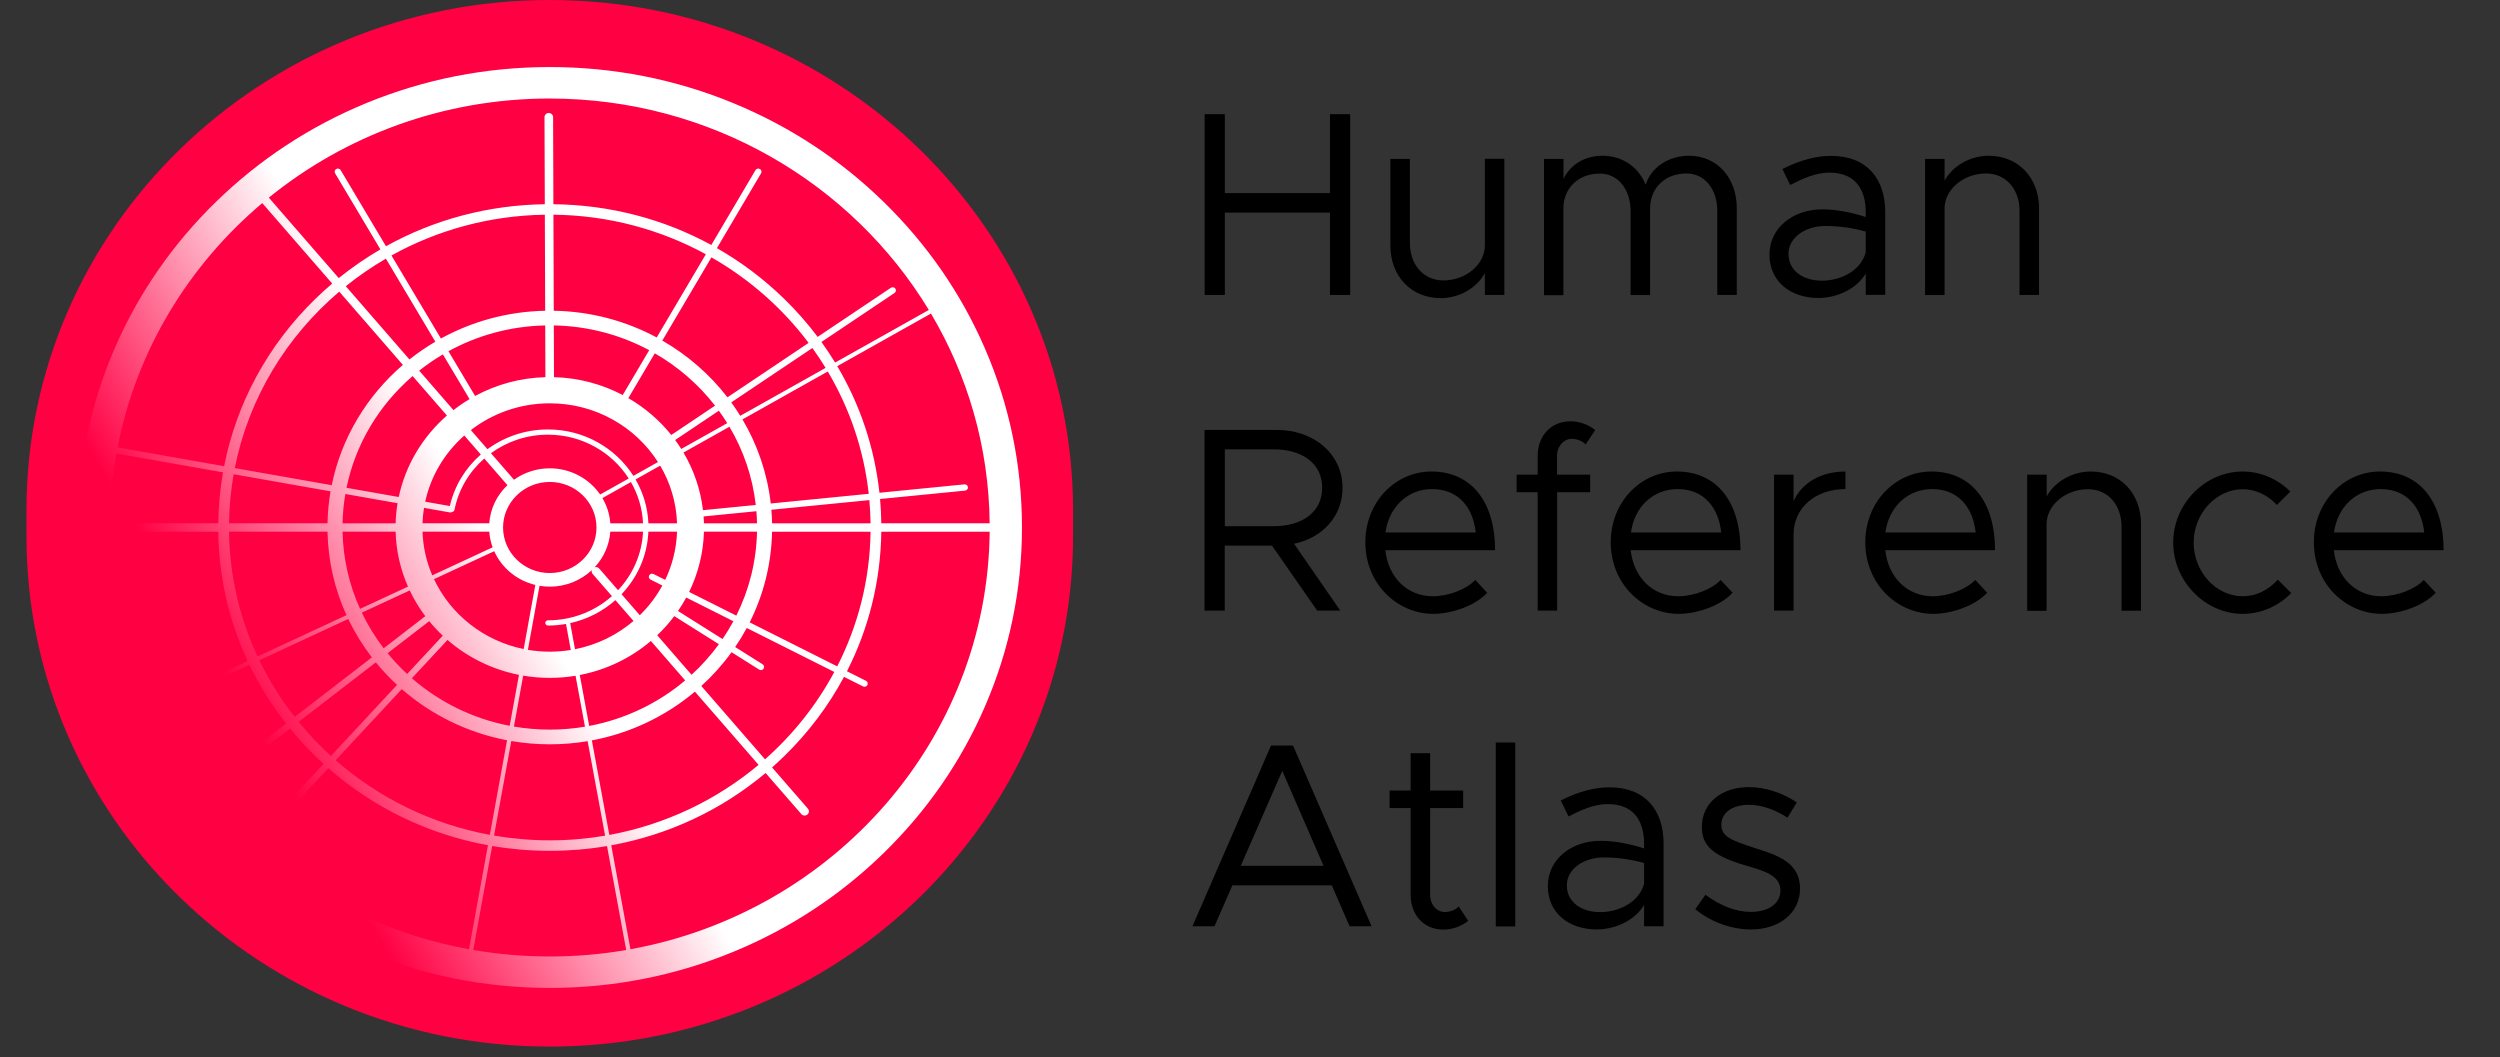 <svg width="149" height="63" viewBox="0 0 149 63" fill="none" xmlns="http://www.w3.org/2000/svg">
<rect x="0" y="0" width="149" height="63" fill="#333333" stroke="none"/>
<g clip-path="url(#clip0_12120_54143)">
<path d="M63.954 30.412C63.954 13.616 49.99 0 32.766 0C15.541 0 1.578 13.616 1.578 30.412V31.964C1.578 48.76 15.541 62.376 32.766 62.376C49.99 62.376 63.954 48.76 63.954 31.964V30.412Z" fill="#FF0043"/>
<path d="M58.697 20.756C57.279 17.488 55.251 14.554 52.667 12.034C50.083 9.513 47.073 7.535 43.722 6.153C40.252 4.722 36.566 3.996 32.767 3.996C28.968 3.996 25.283 4.722 21.812 6.153C18.462 7.536 15.452 9.514 12.868 12.034C10.283 14.553 8.254 17.488 6.837 20.756C5.37 24.14 4.625 27.733 4.625 31.438C4.625 35.142 5.369 38.736 6.837 42.12C8.255 45.388 10.284 48.322 12.868 50.842C15.451 53.362 18.462 55.341 21.812 56.722C25.283 58.154 28.968 58.88 32.767 58.88C36.566 58.88 40.252 58.154 43.722 56.722C47.073 55.34 50.083 53.362 52.667 50.842C55.251 48.322 57.28 45.388 58.697 42.12C60.165 38.736 60.909 35.142 60.909 31.438C60.909 27.733 60.165 24.14 58.697 20.756ZM58.985 31.188H52.526C52.519 30.702 52.495 30.22 52.452 29.741L57.517 29.241C57.623 29.23 57.7 29.138 57.689 29.035C57.678 28.932 57.584 28.856 57.478 28.868L52.415 29.368C52.123 26.687 51.266 24.128 49.901 21.823L55.486 18.687C57.671 22.375 58.939 26.641 58.984 31.188H58.985ZM6.549 31.188C6.564 29.772 6.696 28.383 6.938 27.031L13.29 28.153C13.116 29.147 13.021 30.161 13.009 31.188H6.549ZM13.924 28.265L19.701 29.285C19.594 29.906 19.532 30.541 19.52 31.188H13.65C13.664 30.193 13.757 29.217 13.925 28.265H13.924ZM41.217 40.217L39.17 37.861C39.541 37.51 39.881 37.129 40.187 36.721L42.846 38.395C42.366 39.055 41.82 39.664 41.217 40.217ZM23.102 38.932L25.581 37.021C25.831 37.326 26.1 37.615 26.388 37.886L24.264 40.17C23.849 39.784 23.46 39.37 23.102 38.932ZM24.593 22.414L26.636 24.765C25.199 26.022 24.169 27.712 23.764 29.622L20.652 29.072C21.191 26.445 22.608 24.124 24.592 22.414H24.593ZM38.773 34.544L39.475 34.897C39.118 35.551 38.665 36.148 38.132 36.667L37.044 35.415C37.986 34.428 38.582 33.124 38.644 31.687H40.352C40.316 32.711 40.067 33.682 39.646 34.561L38.949 34.211C38.855 34.163 38.739 34.199 38.69 34.291C38.641 34.383 38.678 34.496 38.773 34.544L38.773 34.544ZM25.866 34.518L29.455 32.852C29.902 33.845 30.805 34.599 31.905 34.863L31.21 38.682C28.83 38.197 26.857 36.621 25.866 34.518ZM27.672 25.957L28.656 27.089C27.75 27.881 27.089 28.942 26.811 30.16L25.342 29.901C25.679 28.353 26.512 26.983 27.672 25.957H27.672ZM26.81 30.541C26.821 30.543 26.833 30.544 26.844 30.544C26.884 30.544 26.921 30.532 26.953 30.511C27.019 30.502 27.075 30.454 27.088 30.386C27.328 29.17 27.97 28.111 28.863 27.327L30.243 28.915C29.626 29.501 29.224 30.3 29.16 31.188H25.181C25.192 30.877 25.222 30.57 25.272 30.269L26.81 30.541ZM35.714 33.885C35.646 33.807 35.539 33.779 35.444 33.807C35.974 33.239 36.315 32.501 36.374 31.689H38.325C38.263 33.029 37.709 34.248 36.836 35.176L35.714 33.886L35.714 33.885ZM29.983 31.439C29.983 29.942 31.232 28.724 32.767 28.724C34.302 28.724 35.551 29.942 35.551 31.439C35.551 32.935 34.302 34.153 32.767 34.153C31.232 34.153 29.983 32.935 29.983 31.439ZM36.374 31.189C36.335 30.644 36.168 30.134 35.903 29.686L37.603 28.731C38.026 29.464 38.283 30.299 38.325 31.189H36.374ZM35.769 29.473C35.118 28.532 34.016 27.912 32.767 27.912C31.97 27.912 31.233 28.165 30.634 28.592L29.26 27.011C30.215 26.315 31.396 25.907 32.657 25.907C34.686 25.907 36.469 26.951 37.472 28.517L35.768 29.473H35.769ZM29.16 31.689C29.184 32.013 29.252 32.325 29.36 32.62L25.763 34.29C25.417 33.484 25.213 32.608 25.182 31.689H29.16ZM32.156 34.914C32.355 34.947 32.559 34.965 32.767 34.965C33.739 34.965 34.621 34.589 35.272 33.979C35.25 34.056 35.266 34.142 35.323 34.209L36.471 35.53C35.739 36.179 34.834 36.645 33.832 36.851C33.821 36.85 33.811 36.851 33.801 36.852C33.789 36.854 33.777 36.858 33.766 36.864C33.408 36.933 33.037 36.97 32.658 36.97C32.57 36.97 32.498 37.04 32.498 37.126C32.498 37.213 32.57 37.283 32.658 37.283C33.025 37.283 33.384 37.25 33.733 37.188L34.019 38.739C33.612 38.805 33.194 38.84 32.767 38.84C32.34 38.84 31.886 38.802 31.462 38.73L32.156 34.914ZM33.983 37.138C35.005 36.913 35.928 36.432 36.678 35.768L37.757 37.01C36.782 37.842 35.587 38.434 34.27 38.694L33.983 37.138L33.983 37.138ZM38.645 31.189C38.604 30.243 38.331 29.355 37.88 28.576L39.347 27.752C39.949 28.771 40.31 29.941 40.352 31.189H38.645ZM37.75 28.361C36.691 26.702 34.805 25.595 32.658 25.595C31.318 25.595 30.064 26.03 29.053 26.772L28.063 25.634C29.357 24.635 30.992 24.038 32.767 24.038C35.485 24.038 37.874 25.438 39.215 27.538L37.75 28.361ZM40.239 26.225L42.844 24.478C43.019 24.719 43.186 24.966 43.343 25.219L40.603 26.758C40.488 26.576 40.367 26.398 40.239 26.225ZM40.009 25.924C39.304 25.047 38.436 24.3 37.449 23.729L39.026 21.057C40.421 21.86 41.642 22.922 42.616 24.177L40.009 25.925V25.924ZM37.115 23.544C35.889 22.899 34.497 22.518 33.018 22.479L33.007 19.395C35.063 19.434 36.998 19.964 38.692 20.871L37.115 23.543V23.544ZM32.506 22.479C30.989 22.521 29.564 22.922 28.316 23.599L26.728 20.933C28.441 19.994 30.404 19.44 32.495 19.396L32.506 22.48V22.479ZM27.984 23.787C27.651 23.986 27.331 24.205 27.027 24.443L24.983 22.091C25.43 21.737 25.902 21.413 26.396 21.121L27.984 23.787V23.787ZM23.695 29.992C23.629 30.383 23.59 30.783 23.578 31.189H20.416C20.428 30.596 20.485 30.012 20.583 29.443L23.694 29.992H23.695ZM23.578 31.689C23.611 32.848 23.87 33.953 24.315 34.962L21.459 36.288C20.82 34.876 20.451 33.322 20.416 31.689H23.579H23.578ZM24.419 35.19C24.677 35.733 24.988 36.246 25.347 36.724L22.867 38.637C22.362 37.978 21.925 37.268 21.565 36.515L24.419 35.19ZM26.671 38.141C27.858 39.169 29.317 39.902 30.93 40.222L30.377 43.258C28.167 42.834 26.167 41.833 24.548 40.424L26.671 38.141H26.671ZM31.182 40.268C31.697 40.356 32.226 40.402 32.767 40.402C33.308 40.402 33.803 40.358 34.303 40.276L34.864 43.311C34.182 43.425 33.482 43.485 32.767 43.485C32.053 43.485 31.324 43.423 30.629 43.304L31.182 40.268ZM34.555 40.231C36.155 39.923 37.607 39.208 38.793 38.202L40.837 40.553C39.234 41.903 37.274 42.859 35.116 43.266L34.555 40.231ZM40.408 36.416C40.585 36.158 40.749 35.89 40.899 35.613L43.709 37.026C43.512 37.391 43.296 37.746 43.064 38.087L40.408 36.416ZM41.072 35.279C41.606 34.185 41.919 32.97 41.956 31.689H45.118C45.08 33.478 44.641 35.173 43.884 36.691L41.072 35.279H41.072ZM41.956 31.189C41.952 31.051 41.945 30.915 41.934 30.779L45.081 30.469C45.1 30.707 45.113 30.947 45.118 31.189H41.956ZM41.898 30.406C41.752 29.168 41.346 28.005 40.735 26.972L43.474 25.434C44.304 26.835 44.852 28.414 45.044 30.096L41.898 30.406ZM44.251 24.997L49.336 22.141C50.633 24.331 51.486 26.8 51.776 29.431L45.937 30.008C45.731 28.2 45.143 26.503 44.251 24.997ZM44.12 24.782C43.951 24.509 43.772 24.242 43.583 23.982L48.419 20.741C48.696 21.125 48.958 21.521 49.206 21.926L44.12 24.782V24.782ZM43.356 23.68C42.306 22.319 40.985 21.167 39.474 20.298L42.401 15.339C44.671 16.636 46.644 18.376 48.194 20.436L43.356 23.68H43.356ZM39.14 20.113C37.313 19.131 35.224 18.558 33.004 18.52L32.984 12.796C36.277 12.832 39.372 13.683 42.068 15.153L39.14 20.113ZM32.492 18.521C30.238 18.566 28.122 19.162 26.278 20.176L23.331 15.227C26.037 13.724 29.153 12.847 32.472 12.797L32.492 18.521ZM25.946 20.365C25.406 20.682 24.89 21.036 24.403 21.424L20.609 17.058C21.36 16.454 22.159 15.905 22.999 15.416L25.946 20.365ZM24.012 21.748C21.873 23.587 20.346 26.087 19.77 28.918L13.993 27.897C14.818 23.736 17.064 20.064 20.219 17.382L24.012 21.748ZM19.519 31.689C19.553 33.456 19.953 35.138 20.649 36.664L15.347 39.125C14.288 36.852 13.685 34.336 13.649 31.689H19.518H19.519ZM20.755 36.892C21.144 37.704 21.617 38.471 22.163 39.18L17.561 42.729C16.743 41.684 16.035 40.553 15.455 39.352L20.755 36.891L20.755 36.892ZM22.399 39.477C22.788 39.953 23.21 40.401 23.663 40.819L19.721 45.057C19.03 44.428 18.387 43.748 17.797 43.025L22.399 39.477ZM23.946 41.073C25.687 42.59 27.841 43.667 30.22 44.12L29.194 49.757C25.705 49.111 22.548 47.538 20.005 45.311L23.946 41.073ZM30.473 44.166C31.218 44.294 31.985 44.361 32.768 44.361C33.55 44.361 34.29 44.296 35.023 44.173L36.064 49.806C34.993 49.989 33.891 50.084 32.767 50.084C31.643 50.084 30.525 49.987 29.446 49.802L30.472 44.166H30.473ZM35.275 44.128C37.593 43.693 39.697 42.669 41.417 41.221L45.21 45.585C42.718 47.672 39.67 49.145 36.316 49.761L35.275 44.128ZM41.798 40.886C42.467 40.278 43.072 39.603 43.601 38.872L45.244 39.907C45.276 39.928 45.313 39.937 45.348 39.937C45.411 39.937 45.473 39.907 45.51 39.852C45.567 39.765 45.542 39.648 45.453 39.592L43.817 38.563C44.066 38.197 44.297 37.818 44.507 37.428L49.724 40.049C48.67 42.016 47.267 43.777 45.595 45.255L41.799 40.886H41.798ZM44.681 37.093C45.502 35.455 45.977 33.624 46.015 31.69H51.885C51.846 34.568 51.135 37.29 49.898 39.715L44.681 37.093V37.093ZM46.015 31.19C46.01 30.919 45.996 30.649 45.974 30.382L51.814 29.806C51.855 30.262 51.878 30.724 51.885 31.19H46.015ZM32.767 5.873C42.374 5.873 50.791 10.938 55.358 18.473L49.773 21.609C49.518 21.191 49.246 20.782 48.958 20.381L53.314 17.461C53.402 17.402 53.423 17.285 53.363 17.2C53.303 17.115 53.183 17.093 53.096 17.152L48.733 20.077C48.135 19.282 47.47 18.524 46.741 17.814C45.524 16.627 44.175 15.615 42.728 14.789L45.36 10.328C45.414 10.238 45.382 10.124 45.29 10.072C45.198 10.02 45.08 10.051 45.027 10.141L42.394 14.601C39.545 13.047 36.33 12.206 32.982 12.172L32.965 6.984C32.965 6.846 32.849 6.734 32.708 6.734H32.708C32.566 6.734 32.452 6.847 32.452 6.985L32.47 12.172C29.098 12.22 25.863 13.086 23.004 14.676L20.303 10.139C20.25 10.05 20.132 10.02 20.041 10.071C19.949 10.123 19.918 10.238 19.971 10.328L22.672 14.864C21.806 15.368 20.976 15.939 20.189 16.574L16.022 11.779C20.567 8.092 26.407 5.871 32.768 5.871L32.767 5.873ZM15.631 12.104L19.798 16.9C19.454 17.192 19.119 17.496 18.793 17.814C15.96 20.576 14.094 24.031 13.358 27.786L7.006 26.664C8.129 20.893 11.246 15.803 15.631 12.104ZM6.549 31.69H13.009C13.044 34.392 13.646 37.005 14.759 39.399L8.938 42.101C7.438 38.925 6.586 35.401 6.549 31.69ZM9.046 42.328L14.866 39.627C15.46 40.858 16.191 42.03 17.05 43.124L12.861 46.354C12.778 46.419 12.764 46.537 12.83 46.617C12.868 46.664 12.924 46.688 12.98 46.688C13.022 46.688 13.064 46.675 13.1 46.648L17.286 43.419C17.753 43.991 18.255 44.541 18.793 45.066C18.954 45.223 19.118 45.376 19.284 45.527L15.572 49.519C15.501 49.596 15.507 49.714 15.585 49.784C15.622 49.816 15.669 49.832 15.714 49.832C15.767 49.832 15.819 49.812 15.857 49.771L19.567 45.781C22.276 48.158 25.55 49.73 29.081 50.376L27.952 56.574C19.575 55.053 12.586 49.634 9.045 42.328H9.046ZM28.206 56.619L29.334 50.422C30.456 50.612 31.603 50.71 32.767 50.71C33.93 50.71 35.062 50.614 36.178 50.425L37.322 56.62C35.843 56.874 34.32 57.007 32.767 57.007C31.213 57.007 29.687 56.874 28.205 56.619H28.206ZM37.575 56.576L36.43 50.38C39.825 49.763 42.983 48.29 45.63 46.07L47.76 48.52C47.81 48.578 47.883 48.608 47.955 48.608C48.014 48.608 48.072 48.589 48.12 48.549C48.229 48.459 48.242 48.302 48.151 48.196L46.015 45.739C46.261 45.521 46.503 45.297 46.74 45.066C48.188 43.654 49.382 42.061 50.303 40.341L51.438 40.911C51.466 40.925 51.496 40.931 51.525 40.931C51.595 40.931 51.663 40.895 51.696 40.83C51.745 40.738 51.708 40.624 51.614 40.577L50.479 40.007C51.782 37.45 52.488 34.622 52.526 31.69H58.985C58.862 44.075 49.663 54.382 37.575 56.575V56.576Z" fill="url(#paint0_linear_12120_54143)"/>
<path d="M80.471 6.805V17.579H79.266V12.673H73.001V17.579H71.797V6.805H73.001V11.509H79.266V6.805H80.471Z" fill="currentColor"/>
<path d="M89.659 9.472V17.58H88.498V16.279C88.034 17.139 87.001 17.768 85.868 17.768C84.107 17.768 82.867 16.467 82.867 14.632V9.472H84.029V14.473C84.029 15.788 84.849 16.713 86.025 16.713C87.372 16.713 88.498 15.759 88.498 14.624V9.465H89.659V9.472Z" fill="currentColor"/>
<path d="M103.512 12.419V17.579H102.351V12.579C102.351 11.263 101.595 10.338 100.512 10.338C99.243 10.338 98.345 11.198 98.345 12.427V17.586H97.183V12.586C97.183 11.271 96.428 10.345 95.345 10.345C94.076 10.345 93.178 11.205 93.178 12.434V17.594H92.023V9.471H93.185V10.664C93.584 9.818 94.454 9.283 95.501 9.283C96.706 9.283 97.654 9.955 98.082 11.01C98.409 9.962 99.457 9.283 100.662 9.283C102.336 9.283 103.512 10.584 103.512 12.419Z" fill="currentColor"/>
<path d="M112.36 12.637V17.573H111.198V16.301C110.628 17.255 109.438 17.76 108.383 17.76C106.701 17.76 105.461 16.77 105.461 15.173C105.461 13.562 106.886 12.478 108.597 12.478C109.466 12.478 110.379 12.666 111.198 12.933V12.637C111.198 11.539 110.764 10.288 109.032 10.288C108.226 10.288 107.421 10.65 106.694 11.025L106.231 10.072C107.378 9.493 108.333 9.291 109.11 9.291C111.291 9.284 112.36 10.678 112.36 12.637ZM111.198 15.036V13.8C110.471 13.598 109.652 13.468 108.789 13.468C107.599 13.468 106.594 14.154 106.594 15.13C106.594 16.134 107.457 16.727 108.59 16.727C109.637 16.734 110.892 16.185 111.198 15.036Z" fill="currentColor"/>
<path d="M121.527 12.419V17.579H120.365V12.579C120.365 11.263 119.545 10.338 118.369 10.338C117.022 10.338 115.896 11.292 115.896 12.427V17.586H114.734V9.471H115.896V10.772C116.359 9.912 117.393 9.283 118.526 9.283C120.286 9.283 121.527 10.584 121.527 12.419Z" fill="currentColor"/>
<path d="M77.127 32.409L79.878 36.39H78.503L75.809 32.517H72.994V36.39H71.789V25.623H76.101C78.296 25.623 80.014 27.047 80.014 29.07C80.021 30.768 78.817 32.055 77.127 32.409ZM73.001 31.361H75.894C77.626 31.361 78.802 30.515 78.802 29.07C78.802 27.625 77.626 26.779 75.894 26.779H73.001V31.361Z" fill="currentColor"/>
<path d="M87.925 34.562L88.638 35.328C87.939 36.094 86.535 36.585 85.423 36.585C83.292 36.585 81.375 34.815 81.375 32.322C81.375 29.908 83.171 28.102 85.316 28.102C87.725 28.102 89.108 29.951 89.108 32.791H82.565C82.736 34.374 83.834 35.538 85.409 35.538C86.35 35.53 87.426 35.111 87.925 34.562ZM82.572 31.736H87.953C87.797 30.277 86.948 29.149 85.352 29.149C83.934 29.149 82.793 30.168 82.572 31.736Z" fill="currentColor"/>
<path d="M92.807 28.289H94.774V29.337H92.807V36.39H91.645V29.337H90.391V28.289H91.645V27.176C91.645 25.969 92.45 25.109 93.591 25.109C94.132 25.109 94.66 25.297 95.073 25.63L94.503 26.49C94.332 26.302 94.025 26.157 93.669 26.157C93.206 26.157 92.8 26.584 92.8 27.176V28.289H92.807Z" fill="currentColor"/>
<path d="M102.55 34.562L103.263 35.328C102.564 36.094 101.16 36.585 100.048 36.585C97.917 36.585 96 34.815 96 32.322C96 29.908 97.796 28.102 99.941 28.102C102.35 28.102 103.733 29.951 103.733 32.791H97.19C97.361 34.374 98.459 35.538 100.034 35.538C100.975 35.53 102.058 35.111 102.55 34.562ZM97.204 31.736H102.585C102.429 30.277 101.581 29.149 99.984 29.149C98.566 29.149 97.418 30.168 97.204 31.736Z" fill="currentColor"/>
<path d="M109.989 28.102V29.149C108.179 29.149 106.896 30.277 106.896 31.859V36.39H105.734V28.289H106.896V29.872C107.374 28.788 108.521 28.102 109.989 28.102Z" fill="currentColor"/>
<path d="M117.722 34.562L118.434 35.328C117.736 36.094 116.332 36.585 115.22 36.585C113.089 36.585 111.172 34.815 111.172 32.322C111.172 29.908 112.968 28.102 115.113 28.102C117.522 28.102 118.905 29.951 118.905 32.791H112.362C112.533 34.374 113.631 35.538 115.206 35.538C116.14 35.53 117.223 35.111 117.722 34.562ZM112.369 31.736H117.75C117.593 30.277 116.745 29.149 115.156 29.149C113.731 29.149 112.583 30.168 112.369 31.736Z" fill="currentColor"/>
<path d="M127.605 31.238V36.398H126.444V31.397C126.444 30.082 125.624 29.157 124.448 29.157C123.101 29.157 121.975 30.11 121.975 31.245V36.405H120.82V28.289H121.982V29.59C122.445 28.73 123.479 28.102 124.612 28.102C126.372 28.102 127.605 29.402 127.605 31.238Z" fill="currentColor"/>
<path d="M129.523 32.336C129.523 30.031 131.426 28.102 133.664 28.102C134.748 28.102 135.753 28.557 136.508 29.294L135.703 30.096C135.175 29.518 134.448 29.157 133.664 29.157C132.075 29.157 130.742 30.616 130.742 32.336C130.742 34.078 132.075 35.538 133.664 35.538C134.47 35.538 135.211 35.162 135.753 34.547L136.558 35.35C135.802 36.116 134.776 36.585 133.664 36.585C131.426 36.585 129.523 34.642 129.523 32.336Z" fill="currentColor"/>
<path d="M144.456 34.562L145.169 35.328C144.47 36.094 143.066 36.585 141.954 36.585C139.823 36.585 137.906 34.815 137.906 32.322C137.906 29.908 139.702 28.102 141.848 28.102C144.257 28.102 145.639 29.951 145.639 32.791H139.096C139.268 34.374 140.365 35.538 141.94 35.538C142.881 35.53 143.964 35.111 144.456 34.562ZM139.104 31.736H144.485C144.328 30.277 143.48 29.149 141.89 29.149C140.465 29.149 139.325 30.168 139.104 31.736Z" fill="currentColor"/>
<path d="M79.374 52.764H73.451L72.382 55.206H71.07L75.753 44.432H77.064L81.747 55.206H80.435L79.374 52.764ZM78.882 51.6L76.423 45.942L73.95 51.6H78.882Z" fill="currentColor"/>
<path d="M87.503 54.883C87.082 55.215 86.562 55.403 86.02 55.403C84.873 55.403 84.075 54.543 84.075 53.336V48.162H82.82V47.114H84.075V44.889H85.236V47.114H87.204V48.162H85.236V53.336C85.236 53.929 85.635 54.355 86.106 54.355C86.462 54.355 86.769 54.211 86.94 54.023L87.503 54.883Z" fill="currentColor"/>
<path d="M89.148 44.252H90.31V55.215H89.148V44.252Z" fill="currentColor"/>
<path d="M99.149 50.272V55.207H97.987V53.935C97.417 54.889 96.227 55.395 95.172 55.395C93.49 55.395 92.25 54.405 92.25 52.808C92.25 51.197 93.675 50.113 95.386 50.113C96.248 50.113 97.168 50.301 97.987 50.568V50.272C97.987 49.173 97.553 47.923 95.821 47.923C95.015 47.923 94.21 48.285 93.483 48.66L93.02 47.706C94.167 47.128 95.122 46.926 95.899 46.926C98.08 46.911 99.149 48.313 99.149 50.272ZM97.987 52.671V51.435C97.26 51.233 96.441 51.103 95.578 51.103C94.388 51.103 93.383 51.789 93.383 52.765C93.383 53.769 94.253 54.362 95.379 54.362C96.427 54.362 97.681 53.813 97.987 52.671Z" fill="currentColor"/>
<path d="M101.039 54.189L101.645 53.329C102.557 54.001 103.469 54.348 104.353 54.348C105.408 54.348 106.114 53.849 106.114 53.076C106.114 52.195 105.187 51.913 104.104 51.602C102.172 51.038 101.431 50.46 101.431 49.297C101.431 47.823 102.636 46.912 104.232 46.912C105.223 46.912 106.242 47.259 107.09 47.823L106.534 48.733C105.729 48.213 104.945 47.967 104.232 47.967C103.334 47.967 102.593 48.372 102.593 49.16C102.593 49.868 103.177 50.084 104.667 50.569C105.95 50.973 107.282 51.414 107.282 52.953C107.282 54.442 106.014 55.396 104.36 55.396C103.234 55.396 101.994 54.977 101.039 54.189Z" fill="currentColor"/>
</g>
<defs>
<linearGradient id="paint0_linear_12120_54143" x1="8.389" y1="45.161" x2="56.522" y2="16.663" gradientUnits="userSpaceOnUse">
<stop offset="0.12" stop-color="white" stop-opacity="0"/>
<stop offset="0.44" stop-color="white"/>
</linearGradient>
<clipPath id="clip0_12120_54143">
<rect width="148" height="62.376" fill="white" transform="translate(0.5)"/>
</clipPath>
</defs>
</svg>
